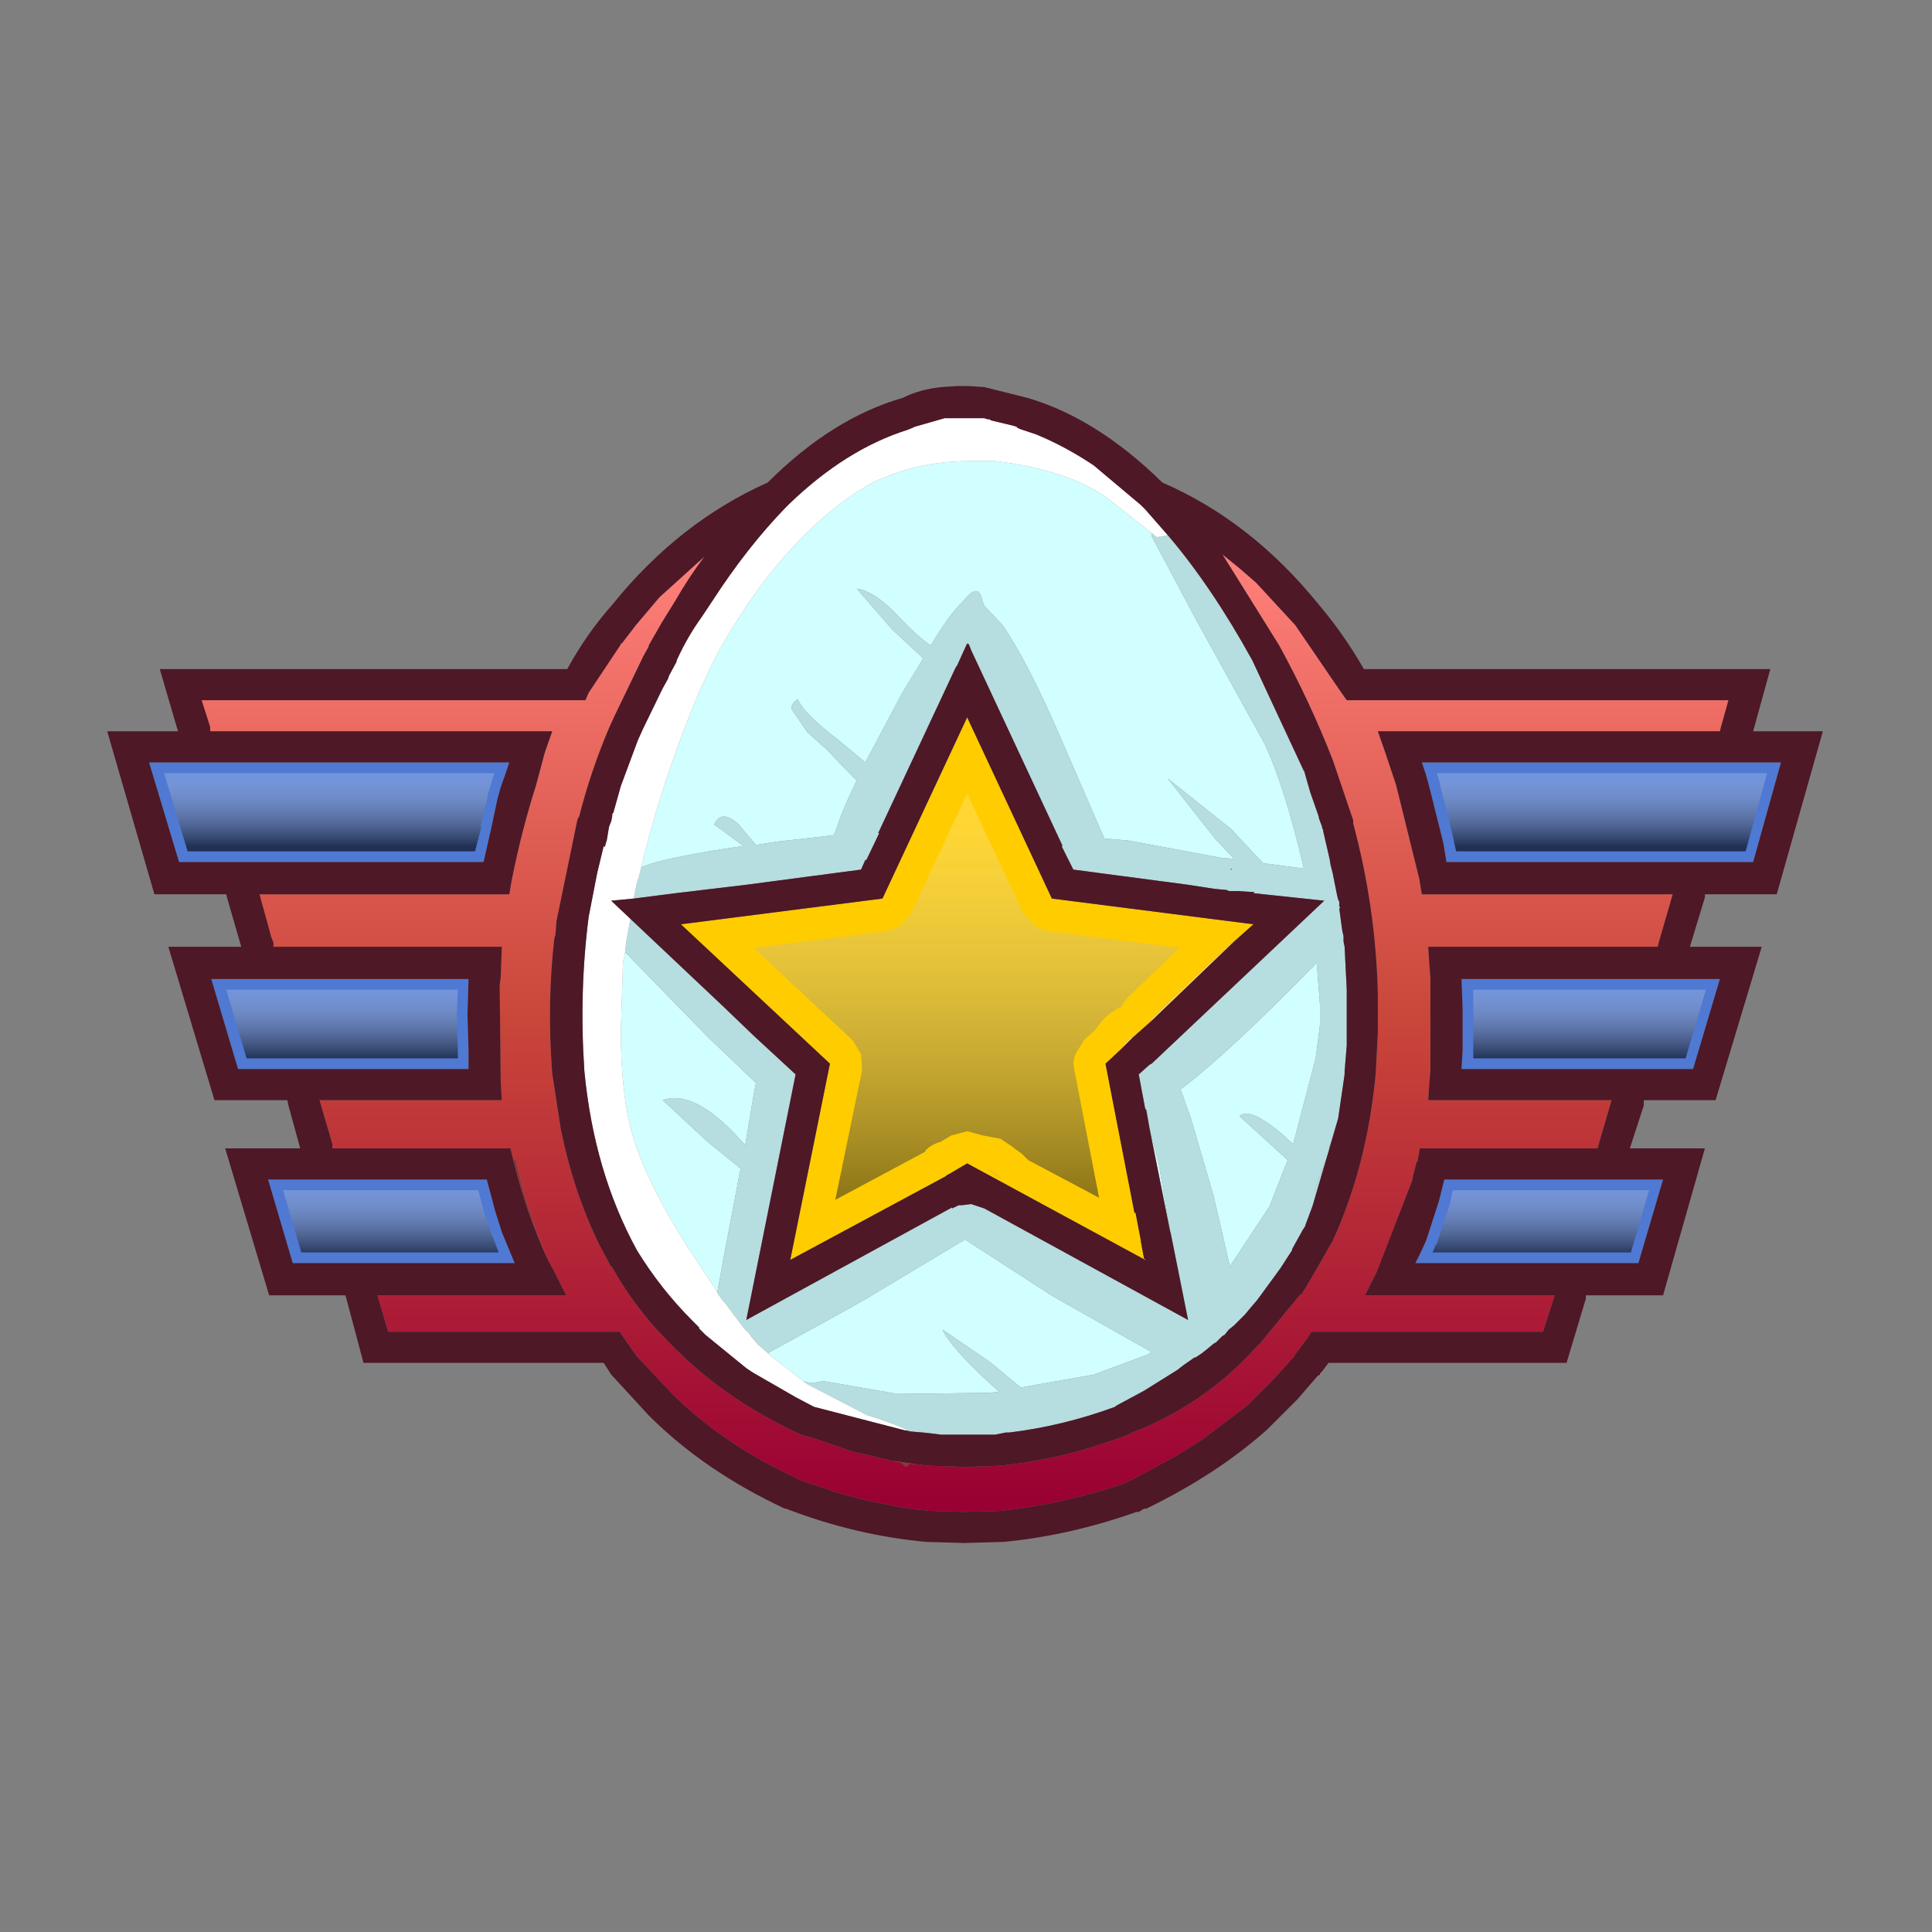 <?xml version="1.0" encoding="UTF-8" standalone="no"?>
<svg xmlns:ffdec="https://www.free-decompiler.com/flash" xmlns:xlink="http://www.w3.org/1999/xlink" ffdec:objectType="frame" height="30.0px" width="30.0px" xmlns="http://www.w3.org/2000/svg">
  <rect width="100%" height="100%" fill="#808080" stroke="none"/>
  <g transform="matrix(1.0, 0.0, 0.0, 1.0, 0.0, 0.0)">
    <use ffdec:characterId="142" height="90.0" transform="matrix(0.333, 0.0, 0.0, 0.333, 0.0, 0.0)" width="90.0" xlink:href="#sprite0"/>
  </g>
  <defs>
    <g id="sprite0" transform="matrix(1.0, 0.0, 0.0, 1.0, 0.0, 0.0)">
      <use ffdec:characterId="140" height="90.0" transform="matrix(1.0, 0.0, 0.0, 1.0, 0.0, 0.0)" width="90.0" xlink:href="#sprite1"/>
      <use ffdec:characterId="141" height="53.95" transform="matrix(1.0, 0.0, 0.0, 1.0, 5.0, 18.0)" width="80.0" xlink:href="#shape1"/>
    </g>
    <g id="sprite1" transform="matrix(1.0, 0.0, 0.0, 1.0, 0.0, 0.0)">
      <use ffdec:characterId="139" height="23.0" transform="matrix(0.844, 0.0, 0.0, 3.913, 0.006, 0.013)" width="106.7" xlink:href="#shape0"/>
    </g>
    <g id="shape0" transform="matrix(1.0, 0.0, 0.0, 1.0, -32.55, -101.05)">
      <path d="M32.55 101.05 L139.25 101.05 139.25 124.05 32.55 124.05 32.55 101.05" fill="#000000" fill-opacity="0.004" fill-rule="evenodd" stroke="none"/>
    </g>
    <g id="shape1" transform="matrix(1.0, 0.0, 0.0, 1.0, -5.0, -18.0)">
      <path d="M52.3 48.9 L52.4 48.7 52.75 48.35 52.8 48.4 52.3 48.9 M53.7 47.6 L53.65 47.55 56.25 45.05 57.5 43.9 57.55 43.9 53.7 47.6 M44.15 54.8 L44.2 54.7 44.25 54.75 44.15 54.8 M46.75 55.0 L45.95 54.45 46.35 54.7 46.75 55.0" fill="#fdd969" fill-rule="evenodd" stroke="none"/>
      <path d="M57.35 40.55 L57.45 40.5 57.45 40.55 57.4 40.55 57.35 40.55" fill="#5f1d1f" fill-rule="evenodd" stroke="none"/>
      <path d="M29.9 40.45 Q30.65 37.25 32.0 33.75 32.7 31.9 33.55 30.3 34.6 28.45 35.75 26.95 38.15 23.9 40.7 22.5 42.8 21.5 45.2 21.5 L46.4 21.5 Q49.75 21.9 51.6 23.2 L53.7 24.85 53.7 25.0 55.8 28.95 58.95 34.65 Q59.9 36.65 60.8 40.5 L58.9 40.25 57.4 38.65 54.45 36.3 56.65 39.1 57.55 40.05 56.95 40.0 52.65 39.2 51.5 39.1 51.3 38.65 49.5 34.5 Q47.95 30.9 46.75 29.15 L45.9 28.25 45.8 28.0 Q45.65 27.1 44.9 28.05 44.3 28.6 43.4 30.1 42.75 29.65 42.0 28.85 40.8 27.55 39.95 27.45 L41.6 29.35 43.05 30.7 42.05 32.35 40.35 35.55 39.15 34.55 Q37.45 33.25 37.2 32.6 36.9 32.8 36.9 33.05 L37.65 34.15 38.55 34.95 39.65 36.1 39.95 36.4 Q39.3 37.7 38.95 38.8 L38.85 38.95 36.2 39.25 35.25 39.4 34.45 38.45 Q33.65 37.7 33.3 38.45 L34.4 39.25 34.65 39.45 Q30.85 40.0 29.9 40.45 M37.45 64.4 L35.85 63.15 35.8 63.1 39.35 61.15 40.5 60.5 45.0 57.8 49.1 60.45 53.7 63.05 53.55 63.15 51.0 64.1 47.6 64.7 46.15 63.5 43.95 62.0 Q44.3 62.8 46.2 64.55 L46.6 64.9 46.1 64.95 41.85 65.0 38.4 64.4 37.8 64.5 37.45 64.4 M33.45 60.25 L32.1 58.2 Q30.15 55.15 29.5 52.95 28.95 51.05 28.95 48.05 L29.05 44.9 29.15 44.4 33.0 48.35 35.25 50.5 35.15 51.0 34.75 53.4 Q32.45 50.75 30.9 51.3 L33.0 53.25 34.55 54.5 34.5 54.65 33.75 58.6 33.45 60.25 M53.6 52.6 L54.05 54.35 54.45 56.75 54.55 57.35 53.6 52.6 M62.15 40.75 L62.15 40.7 62.05 40.35 62.15 40.75 M61.55 46.85 L61.55 47.8 61.35 49.35 60.3 53.35 59.75 52.85 Q58.25 51.6 57.8 52.05 L60.05 54.1 60.0 54.2 59.2 56.25 59.1 56.4 57.35 59.05 56.6 55.8 55.55 52.2 55.05 50.8 Q57.25 49.15 61.4 44.9 L61.55 46.85 M62.05 53.25 L61.95 53.7 61.2 55.85 61.4 55.25 62.05 53.25" fill="#d1ffff" fill-rule="evenodd" stroke="none"/>
      <path d="M53.7 24.85 L53.95 25.05 54.45 24.95 Q56.5 27.35 58.4 30.8 L60.8 35.95 60.8 35.9 61.1 36.95 61.45 37.95 61.5 38.1 61.5 38.15 61.65 38.55 61.65 38.6 61.7 38.7 61.7 38.75 62.0 40.05 62.05 40.35 62.15 40.7 62.15 40.75 62.35 41.75 62.4 41.95 62.45 42.05 62.45 42.1 62.45 42.25 62.5 42.35 62.45 42.35 62.55 43.1 62.6 43.45 62.65 43.65 62.65 43.9 62.7 44.15 62.8 46.15 62.8 46.35 62.8 46.4 62.8 48.15 62.8 48.65 62.8 48.75 62.7 49.95 62.7 50.1 62.4 52.15 61.2 56.25 60.9 57.05 60.85 57.2 60.75 57.35 60.25 58.25 60.25 58.3 59.7 59.15 58.75 60.45 58.6 60.65 58.3 61.0 58.05 61.3 57.6 61.75 57.55 61.8 57.3 62.0 57.1 62.25 57.0 62.3 56.85 62.45 56.75 62.55 56.7 62.6 56.6 62.65 56.3 62.9 56.05 63.1 55.75 63.3 55.7 63.3 55.2 63.65 55.0 63.8 54.95 63.85 53.35 64.85 52.05 65.55 52.0 65.6 Q49.55 66.5 47.05 66.8 L46.9 66.8 46.4 66.9 46.25 66.9 45.9 66.9 44.4 66.9 44.3 66.9 44.25 66.9 43.9 66.9 43.5 66.85 43.05 66.8 42.45 66.75 41.9 66.5 40.95 66.15 40.45 66.0 37.75 64.6 37.65 64.55 37.45 64.4 37.8 64.5 38.4 64.4 41.85 65.0 46.1 64.95 46.6 64.9 46.2 64.55 Q44.3 62.8 43.95 62.0 L46.15 63.5 47.6 64.7 51.0 64.1 53.55 63.15 53.7 63.05 49.1 60.45 45.0 57.8 40.5 60.5 39.35 61.15 35.8 63.1 35.75 63.05 35.35 62.7 35.0 62.3 34.95 62.2 34.75 62.0 34.55 61.75 33.8 60.75 33.7 60.65 33.45 60.3 33.45 60.25 33.75 58.6 34.5 54.65 34.55 54.5 33.0 53.25 30.9 51.3 Q32.45 50.75 34.75 53.4 L35.15 51.0 35.25 50.5 33.0 48.35 29.15 44.4 29.2 43.9 29.35 43.1 29.4 42.85 33.85 47.05 33.9 47.1 35.15 48.3 37.1 50.1 34.8 61.55 44.4 56.3 44.4 56.35 44.6 56.25 44.7 56.2 44.8 56.2 44.85 56.2 45.25 56.15 45.3 56.15 45.9 56.35 45.9 56.4 45.9 56.35 55.4 61.55 54.6 57.55 54.55 57.35 54.45 56.75 54.05 54.35 53.6 52.6 53.45 51.75 53.4 51.7 53.1 50.1 53.6 49.65 53.7 49.6 61.75 42.0 58.45 41.65 58.5 41.6 57.7 41.55 57.3 41.55 57.2 41.5 56.65 41.45 55.35 41.25 50.05 40.55 49.5 39.45 49.55 39.45 45.3 30.35 45.2 30.1 45.15 30.0 45.15 30.05 45.1 30.0 44.6 31.1 44.6 31.05 40.95 38.85 41.0 38.85 40.4 40.1 40.35 40.1 40.15 40.55 34.85 41.25 31.5 41.65 29.55 41.9 29.7 41.15 29.8 40.85 29.9 40.45 Q30.85 40.0 34.65 39.45 L34.4 39.25 33.3 38.45 Q33.65 37.7 34.45 38.45 L35.25 39.4 36.2 39.25 38.85 38.95 38.95 38.8 Q39.3 37.7 39.95 36.4 L39.65 36.1 38.55 34.95 37.65 34.15 36.9 33.05 Q36.9 32.8 37.2 32.6 37.45 33.25 39.15 34.55 L40.35 35.55 42.05 32.35 43.05 30.7 41.6 29.35 39.95 27.45 Q40.8 27.55 42.0 28.85 42.75 29.65 43.4 30.1 44.3 28.6 44.9 28.05 45.65 27.1 45.8 28.0 L45.9 28.25 46.75 29.15 Q47.95 30.9 49.5 34.5 L51.3 38.65 51.5 39.1 52.65 39.2 56.95 40.0 57.55 40.05 56.65 39.1 54.45 36.3 57.4 38.65 58.9 40.25 60.8 40.5 Q59.9 36.65 58.95 34.65 L55.8 28.95 53.7 25.0 53.7 24.85 M57.35 40.55 L57.4 40.55 57.45 40.55 57.45 40.5 57.35 40.55 M61.55 46.85 L61.4 44.9 Q57.25 49.15 55.05 50.8 L55.55 52.2 56.6 55.8 57.35 59.05 59.1 56.4 59.2 56.25 60.0 54.2 60.05 54.1 57.8 52.05 Q58.25 51.6 59.75 52.85 L60.3 53.35 61.35 49.35 61.55 47.8 61.55 46.85 M62.05 53.25 L61.4 55.25 61.2 55.85 61.95 53.7 62.05 53.25" fill="#b6dddf" fill-rule="evenodd" stroke="none"/>
      <path d="M25.55 58.75 Q24.55 56.6 23.95 54.15 L24.05 54.0 Q24.55 56.4 25.55 58.75 M41.5 68.1 L42.9 68.3 42.45 68.25 42.25 68.4 42.0 68.2 41.5 68.1 M60.85 60.1 L61.35 59.25 61.05 59.75 60.85 60.1" fill="#8c3636" fill-rule="evenodd" stroke="none"/>
      <path d="M53.7 24.85 L51.6 23.2 Q49.75 21.9 46.4 21.5 L45.2 21.5 Q42.8 21.5 40.7 22.5 38.15 23.9 35.75 26.95 34.6 28.45 33.55 30.3 32.7 31.9 32.0 33.75 30.65 37.25 29.9 40.45 L29.8 40.85 29.7 41.15 29.55 41.9 28.5 42.0 29.4 42.85 29.35 43.1 29.2 43.9 29.15 44.4 29.05 44.9 28.95 48.05 Q28.95 51.05 29.5 52.95 30.15 55.15 32.1 58.2 L33.45 60.25 33.45 60.3 33.7 60.65 33.8 60.75 34.55 61.75 34.75 62.0 34.95 62.2 35.0 62.3 35.35 62.7 35.75 63.05 35.8 63.1 35.85 63.15 37.45 64.4 37.65 64.55 37.75 64.6 40.45 66.0 40.95 66.15 41.9 66.5 42.45 66.75 42.25 66.7 42.2 66.7 37.95 65.6 37.1 65.15 35.1 64.0 34.8 63.8 32.9 62.25 32.6 61.95 32.6 61.9 32.55 61.85 32.35 61.65 32.3 61.6 Q30.8 60.1 29.7 58.3 27.7 54.65 27.25 49.95 27.0 46.25 27.45 42.75 L27.8 40.95 27.85 40.7 28.15 39.45 28.2 39.5 28.3 39.15 28.4 38.55 28.5 38.3 28.55 38.05 28.55 37.95 28.6 37.9 28.95 36.65 29.75 34.5 30.0 33.95 30.9 32.1 31.15 31.65 31.2 31.5 31.55 30.85 31.55 30.8 Q32.05 29.7 32.7 28.8 L33.2 28.05 Q34.85 25.5 36.65 23.65 L36.8 23.5 Q39.45 20.95 42.3 20.05 L42.55 19.95 42.65 19.9 44.05 19.5 45.75 19.5 45.9 19.5 46.05 19.55 46.15 19.55 46.2 19.6 47.25 19.85 47.4 19.9 47.45 19.95 47.55 20.0 48.3 20.25 Q49.65 20.8 51.0 21.7 L53.2 23.55 53.4 23.75 54.45 24.95 53.95 25.05 53.7 24.85" fill="#ffffff" fill-rule="evenodd" stroke="none"/>
      <path d="M52.8 48.4 L52.75 48.35 52.4 48.7 52.3 48.9 51.55 49.6 52.9 56.55 52.95 56.55 53.2 57.85 53.2 57.9 53.35 58.7 53.4 58.7 53.4 58.75 45.1 54.25 44.25 54.75 44.2 54.7 44.15 54.8 44.1 54.85 36.85 58.75 38.7 49.6 31.75 43.1 41.15 41.9 45.1 33.45 49.05 41.9 58.45 43.1 57.55 43.9 57.5 43.9 56.25 45.05 53.65 47.55 53.7 47.6 52.8 48.4 M46.75 55.0 L46.35 54.7 45.95 54.45 46.75 55.0" fill="#ffcc00" fill-rule="evenodd" stroke="none"/>
      <path d="M66.85 37.5 L66.65 36.7 66.5 36.15 66.3 35.55 83.05 35.55 81.75 40.2 67.45 40.2 67.3 39.3 66.85 37.5 M23.2 37.25 L22.9 38.65 22.55 40.2 8.35 40.2 6.95 35.55 23.75 35.55 23.55 36.15 23.35 36.7 23.2 37.25 M78.95 49.85 L68.15 49.85 68.2 49.0 68.2 47.05 68.2 47.0 68.15 45.65 80.2 45.65 78.95 49.85 M21.8 47.3 L21.85 49.0 21.85 49.85 11.1 49.85 9.85 45.65 21.85 45.65 21.8 47.3 M13.65 58.9 L12.5 55.0 22.7 55.0 23.1 56.5 23.4 57.45 24.0 58.9 13.65 58.9 M77.55 55.0 L76.4 58.9 66.0 58.9 66.05 58.8 66.2 58.5 66.5 57.85 67.1 56.0 67.35 55.0 77.55 55.0" fill="#4f79d2" fill-rule="evenodd" stroke="none"/>
      <path d="M61.35 59.25 L62.15 57.85 Q63.75 54.35 64.15 50.05 L64.25 48.15 64.25 46.35 Q64.15 42.3 63.1 38.4 L63.1 38.25 62.15 35.45 Q61.1 32.75 59.65 30.1 L57.0 25.85 57.8 26.5 58.55 27.15 58.6 27.2 60.4 29.15 62.55 32.3 62.8 32.65 80.6 32.65 80.25 33.9 80.2 34.1 64.25 34.1 64.6 35.1 65.1 36.6 66.2 41.05 66.2 41.1 66.3 41.7 78.0 41.7 77.35 43.95 77.3 44.15 66.6 44.15 66.65 44.95 66.7 45.6 66.7 49.95 66.65 50.5 66.6 51.3 75.15 51.3 74.55 53.35 74.5 53.55 66.2 53.55 66.2 53.6 66.1 54.15 66.05 54.2 66.0 54.4 65.9 54.8 65.85 55.05 64.2 59.3 63.65 60.4 72.5 60.4 71.95 62.1 61.65 62.1 61.45 62.1 61.15 62.1 61.0 62.35 60.4 63.15 60.35 63.25 59.4 64.3 58.15 65.55 56.1 67.1 55.4 67.55 55.0 67.8 52.8 69.0 52.65 69.05 52.5 69.15 Q49.55 70.15 46.65 70.45 L44.95 70.5 43.35 70.45 42.9 70.4 42.8 70.4 42.1 70.3 40.55 70.0 39.2 69.65 37.25 69.0 37.2 68.95 Q33.7 67.35 31.3 64.95 L29.7 63.25 29.1 62.4 28.9 62.1 18.1 62.1 17.6 60.4 26.4 60.4 25.85 59.3 25.55 58.75 Q24.55 56.4 24.05 54.0 L23.95 54.15 23.8 53.55 15.5 53.55 15.5 53.35 14.9 51.3 23.4 51.3 23.35 50.5 23.3 45.95 23.35 45.55 23.4 44.15 12.75 44.15 12.75 43.95 12.65 43.7 12.1 41.7 23.75 41.7 23.85 41.1 Q24.3 38.8 25.0 36.6 L25.4 35.1 25.75 34.1 9.8 34.1 9.8 33.9 9.4 32.65 27.3 32.65 27.45 32.3 28.95 30.05 28.95 30.0 29.0 30.0 29.65 29.15 30.75 27.85 32.85 25.95 Q32.1 26.95 31.5 28.0 L30.85 29.05 30.25 30.1 30.25 30.15 30.0 30.6 28.65 33.4 28.4 33.95 Q27.55 35.95 27.0 38.1 L26.95 38.15 26.9 38.35 25.95 42.95 25.9 43.6 25.85 43.75 Q25.5 46.8 25.75 50.05 L26.15 52.65 Q26.75 55.6 27.95 58.05 L28.35 58.8 28.45 59.0 28.55 59.1 Q29.55 60.9 31.05 62.45 L31.55 62.95 Q33.9 65.3 37.35 66.9 L37.4 66.9 37.55 66.95 37.75 67.0 39.8 67.7 40.5 67.85 41.3 68.05 41.35 68.05 41.5 68.1 42.0 68.2 42.25 68.4 42.45 68.25 42.9 68.3 43.35 68.35 44.9 68.4 45.15 68.4 45.2 68.4 46.55 68.35 46.6 68.35 Q49.65 68.05 52.6 66.9 L52.8 66.8 Q56.15 65.5 58.55 62.85 L58.75 62.65 60.6 60.4 60.75 60.3 60.75 60.25 60.85 60.1 61.05 59.75 61.35 59.25" fill="url(#gradient0)" fill-rule="evenodd" stroke="none"/>
      <path d="M82.55 31.2 L81.75 34.1 85.0 34.1 82.85 41.7 79.5 41.7 79.5 41.85 78.8 44.15 82.15 44.15 80.0 51.3 76.65 51.3 76.65 51.55 76.0 53.55 79.5 53.55 77.55 60.4 73.95 60.4 73.95 60.55 73.05 63.55 61.95 63.55 61.65 63.95 61.55 64.05 61.55 64.1 61.45 64.15 60.5 65.25 59.1 66.65 Q56.75 68.75 53.45 70.35 L53.35 70.35 53.1 70.5 53.0 70.5 Q49.9 71.6 46.8 71.9 L46.75 71.9 44.95 71.95 43.2 71.9 Q39.9 71.6 36.65 70.35 L36.6 70.35 Q32.85 68.6 30.25 66.0 L28.55 64.15 28.5 64.1 28.15 63.55 16.95 63.55 16.15 60.55 16.1 60.4 12.55 60.4 10.5 53.55 14.0 53.55 13.45 51.55 13.4 51.3 10.0 51.3 7.85 44.15 11.25 44.15 10.6 41.9 10.55 41.7 7.2 41.7 5.0 34.1 8.3 34.1 7.45 31.2 26.45 31.2 Q27.35 29.55 28.55 28.2 31.65 24.35 35.8 22.5 38.8 19.5 42.1 18.55 42.9 18.15 43.9 18.05 L44.65 18.0 45.15 18.0 45.9 18.05 47.9 18.55 Q51.15 19.5 54.2 22.5 58.35 24.3 61.5 28.2 62.65 29.55 63.6 31.2 L82.55 31.2 M66.85 37.5 L67.3 39.3 67.45 40.2 81.75 40.2 83.05 35.55 66.3 35.55 66.5 36.15 66.65 36.7 66.85 37.5 M54.45 24.95 L53.4 23.75 53.2 23.55 51.0 21.7 Q49.65 20.8 48.3 20.25 L47.55 20.0 47.45 19.95 47.4 19.9 47.25 19.85 46.2 19.6 46.15 19.55 46.05 19.55 45.9 19.5 45.75 19.5 44.05 19.5 42.65 19.9 42.55 19.95 42.3 20.05 Q39.45 20.95 36.8 23.5 L36.65 23.65 Q34.85 25.5 33.2 28.05 L32.7 28.8 Q32.05 29.7 31.55 30.8 L31.55 30.85 31.2 31.5 31.15 31.65 30.9 32.1 30.0 33.95 29.75 34.5 28.95 36.65 28.6 37.9 28.55 37.95 28.55 38.05 28.5 38.3 28.4 38.55 28.3 39.15 28.2 39.5 28.15 39.45 27.85 40.7 27.8 40.95 27.45 42.75 Q27.0 46.25 27.25 49.95 27.7 54.65 29.7 58.3 30.8 60.1 32.3 61.6 L32.35 61.65 32.55 61.85 32.6 61.9 32.6 61.95 32.9 62.25 34.8 63.8 35.1 64.0 37.1 65.15 37.95 65.6 42.2 66.7 42.25 66.7 42.45 66.75 43.05 66.8 43.5 66.85 43.9 66.9 44.25 66.9 44.3 66.9 44.4 66.9 45.9 66.9 46.25 66.9 46.4 66.9 46.9 66.8 47.05 66.8 Q49.55 66.5 52.0 65.6 L52.05 65.55 53.35 64.85 54.95 63.85 55.0 63.8 55.2 63.65 55.7 63.3 55.75 63.3 56.05 63.1 56.3 62.9 56.6 62.65 56.7 62.6 56.75 62.55 56.85 62.45 57.0 62.3 57.1 62.25 57.3 62.0 57.55 61.8 57.6 61.75 58.05 61.3 58.3 61.0 58.6 60.65 58.75 60.45 59.7 59.15 60.25 58.3 60.25 58.25 60.75 57.35 60.85 57.2 60.9 57.05 61.2 56.25 62.4 52.15 62.7 50.1 62.7 49.95 62.8 48.75 62.8 48.65 62.8 48.15 62.8 46.4 62.8 46.35 62.8 46.15 62.7 44.15 62.65 43.9 62.65 43.65 62.6 43.45 62.55 43.1 62.45 42.35 62.5 42.35 62.45 42.25 62.45 42.1 62.45 42.05 62.4 41.95 62.35 41.75 62.15 40.75 62.05 40.35 62.0 40.05 61.7 38.75 61.7 38.7 61.65 38.6 61.65 38.55 61.5 38.15 61.5 38.1 61.45 37.95 61.1 36.95 60.8 35.9 60.8 35.95 58.4 30.8 Q56.5 27.35 54.45 24.95 M29.4 42.85 L28.5 42.0 29.55 41.9 31.5 41.65 34.85 41.25 40.15 40.55 40.35 40.1 40.4 40.1 41.0 38.85 40.95 38.85 44.6 31.05 44.6 31.1 45.1 30.0 45.15 30.05 45.15 30.0 45.2 30.1 45.3 30.35 49.55 39.45 49.5 39.45 50.05 40.55 55.35 41.25 56.65 41.45 57.2 41.5 57.3 41.55 57.7 41.55 58.5 41.6 58.45 41.65 61.75 42.0 53.7 49.6 53.6 49.65 53.1 50.1 53.4 51.7 53.45 51.75 53.6 52.6 54.55 57.35 54.6 57.55 55.4 61.55 45.9 56.35 45.9 56.4 45.9 56.35 45.3 56.15 45.25 56.15 44.85 56.2 44.8 56.2 44.7 56.2 44.6 56.25 44.4 56.35 44.4 56.3 34.8 61.55 37.1 50.1 35.15 48.3 33.9 47.1 33.85 47.05 29.4 42.85 M25.55 58.75 L25.85 59.3 26.4 60.4 17.6 60.4 18.1 62.1 28.9 62.1 29.1 62.4 29.7 63.25 31.3 64.95 Q33.7 67.35 37.2 68.95 L37.25 69.0 39.2 69.65 40.55 70.0 42.1 70.3 42.8 70.4 42.9 70.4 43.35 70.45 44.95 70.5 46.65 70.45 Q49.55 70.15 52.5 69.15 L52.65 69.05 52.8 69.0 55.0 67.8 55.4 67.55 56.1 67.1 58.15 65.55 59.4 64.3 60.35 63.25 60.4 63.15 61.0 62.35 61.15 62.1 61.45 62.1 61.65 62.1 71.95 62.1 72.5 60.4 63.65 60.4 64.2 59.3 65.85 55.05 65.9 54.8 66.0 54.4 66.05 54.2 66.1 54.15 66.2 53.6 66.2 53.55 74.5 53.55 74.55 53.35 75.15 51.3 66.6 51.3 66.65 50.5 66.7 49.95 66.7 45.6 66.65 44.95 66.6 44.15 77.3 44.15 77.35 43.95 78.0 41.7 66.3 41.7 66.2 41.1 66.2 41.05 65.1 36.6 64.6 35.1 64.25 34.1 80.2 34.1 80.25 33.9 80.6 32.65 62.8 32.65 62.55 32.3 60.4 29.15 58.6 27.2 58.55 27.15 57.8 26.5 57.0 25.85 59.65 30.1 Q61.1 32.75 62.15 35.45 L63.1 38.25 63.1 38.4 Q64.15 42.3 64.25 46.35 L64.25 48.15 64.15 50.05 Q63.75 54.35 62.15 57.85 L61.35 59.25 60.85 60.1 60.75 60.25 60.75 60.3 60.6 60.4 58.75 62.65 58.55 62.85 Q56.15 65.5 52.8 66.8 L52.6 66.9 Q49.65 68.05 46.6 68.35 L46.55 68.35 45.2 68.4 45.15 68.4 44.9 68.4 43.35 68.35 42.9 68.3 41.5 68.1 41.35 68.05 41.3 68.05 40.5 67.85 39.8 67.7 37.75 67.0 37.55 66.95 37.4 66.9 37.35 66.9 Q33.9 65.3 31.55 62.95 L31.05 62.45 Q29.55 60.9 28.55 59.1 L28.45 59.0 28.35 58.8 27.95 58.05 Q26.75 55.6 26.15 52.65 L25.75 50.05 Q25.5 46.8 25.85 43.75 L25.9 43.6 25.95 42.95 26.9 38.35 26.95 38.15 27.0 38.1 Q27.55 35.95 28.4 33.95 L28.65 33.4 30.0 30.6 30.25 30.15 30.25 30.1 30.85 29.05 31.5 28.0 Q32.1 26.95 32.85 25.95 L30.75 27.85 29.65 29.15 29.0 30.0 28.95 30.0 28.95 30.05 27.45 32.3 27.3 32.65 9.4 32.65 9.8 33.9 9.8 34.1 25.75 34.1 25.4 35.1 25.0 36.6 Q24.3 38.8 23.85 41.1 L23.75 41.7 12.1 41.7 12.65 43.7 12.75 43.95 12.75 44.15 23.4 44.15 23.35 45.55 23.3 45.95 23.35 50.5 23.4 51.3 14.9 51.3 15.5 53.35 15.5 53.55 23.8 53.55 23.95 54.15 Q24.55 56.6 25.55 58.75 M52.8 48.4 L53.7 47.6 57.55 43.9 58.45 43.1 49.05 41.9 45.1 33.45 41.15 41.9 31.75 43.1 38.7 49.6 36.85 58.75 44.1 54.85 44.15 54.8 44.25 54.75 45.1 54.25 53.4 58.75 53.4 58.7 53.35 58.7 53.2 57.9 53.2 57.85 52.95 56.55 52.9 56.55 51.55 49.6 52.3 48.9 52.8 48.4 M78.95 49.85 L80.2 45.65 68.15 45.65 68.2 47.0 68.2 47.05 68.2 49.0 68.15 49.85 78.95 49.85 M23.2 37.25 L23.35 36.7 23.55 36.15 23.75 35.55 6.95 35.55 8.35 40.2 22.55 40.2 22.9 38.65 23.2 37.25 M21.8 47.3 L21.85 45.65 9.85 45.65 11.1 49.85 21.85 49.85 21.85 49.0 21.8 47.3 M13.65 58.9 L24.0 58.9 23.4 57.45 23.1 56.5 22.7 55.0 12.5 55.0 13.65 58.9 M77.55 55.0 L67.35 55.0 67.1 56.0 66.5 57.85 66.2 58.5 66.05 58.8 66.0 58.9 76.4 58.9 77.55 55.0" fill="#4e1826" fill-rule="evenodd" stroke="none"/>
      <path d="M82.4 36.05 L81.4 39.7 67.9 39.7 67.8 39.25 67.8 39.2 67.35 37.35 67.35 37.4 67.15 36.6 67.15 36.55 67.0 36.05 82.4 36.05" fill="url(#gradient1)" fill-rule="evenodd" stroke="none"/>
      <path d="M51.25 55.85 L47.95 54.1 47.65 53.8 47.3 53.55 47.25 53.5 46.65 53.1 45.85 52.95 45.1 52.75 44.35 52.95 43.85 53.25 Q43.45 53.35 43.15 53.65 L43.15 53.7 38.95 55.95 40.2 49.9 40.15 49.15 39.75 48.5 35.15 44.2 41.35 43.4 Q41.7 43.35 42.05 43.1 L42.5 42.55 45.1 37.0 47.7 42.55 48.2 43.1 Q48.5 43.35 48.85 43.4 L55.0 44.2 52.6 46.5 52.35 46.8 52.3 46.95 52.15 47.0 51.7 47.3 51.35 47.65 51.05 48.05 50.55 48.5 50.15 49.15 Q50.0 49.5 50.1 49.9 L51.25 55.85" fill="url(#gradient2)" fill-rule="evenodd" stroke="none"/>
      <path d="M68.7 47.05 L68.7 47.0 68.7 46.15 79.55 46.15 78.6 49.35 68.7 49.35 68.7 49.05 68.7 49.0 68.7 47.05" fill="url(#gradient3)" fill-rule="evenodd" stroke="none"/>
      <path d="M21.3 47.3 L21.35 49.05 21.35 49.35 11.5 49.35 10.55 46.15 21.35 46.15 21.3 47.3" fill="url(#gradient4)" fill-rule="evenodd" stroke="none"/>
      <path d="M8.75 39.7 L7.65 36.05 23.05 36.05 22.9 36.55 22.7 37.2 22.75 37.15 22.4 38.55 22.45 38.55 22.15 39.7 8.75 39.7" fill="url(#gradient5)" fill-rule="evenodd" stroke="none"/>
      <path d="M22.95 57.6 L23.25 58.4 14.05 58.4 13.2 55.5 22.3 55.5 22.6 56.6 22.95 57.65 22.95 57.6" fill="url(#gradient6)" fill-rule="evenodd" stroke="none"/>
      <path d="M76.9 55.5 L76.05 58.4 66.8 58.4 66.95 58.05 67.0 58.0 67.6 56.15 67.75 55.5 76.9 55.5" fill="url(#gradient7)" fill-rule="evenodd" stroke="none"/>
      <path d="M51.25 55.85 L51.4 55.95 51.3 56.0 51.25 55.85" fill="#ffcc00" fill-rule="evenodd" stroke="none"/>
    </g>
    <linearGradient gradientTransform="matrix(0.0, 0.027, -0.043, 0.0, 45.0, 48.15)" gradientUnits="userSpaceOnUse" id="gradient0" spreadMethod="pad" x1="-819.2" x2="819.2">
      <stop offset="0.0" stop-color="#ff807a"/>
      <stop offset="0.486" stop-color="#c9463a"/>
      <stop offset="1.0" stop-color="#990033"/>
    </linearGradient>
    <linearGradient gradientTransform="matrix(0.0, 0.002, -0.009, 0.0, 74.7, 37.85)" gradientUnits="userSpaceOnUse" id="gradient1" spreadMethod="pad" x1="-819.2" x2="819.2">
      <stop offset="0.0" stop-color="#ffffff" stop-opacity="0.2"/>
      <stop offset="1.0" stop-color="#000000" stop-opacity="0.6"/>
    </linearGradient>
    <linearGradient gradientTransform="matrix(0.0, 0.013, -0.012, 0.0, 45.1, 48.7)" gradientUnits="userSpaceOnUse" id="gradient2" spreadMethod="pad" x1="-819.2" x2="819.2">
      <stop offset="0.0" stop-color="#ffffff" stop-opacity="0.2"/>
      <stop offset="1.0" stop-color="#000000" stop-opacity="0.6"/>
    </linearGradient>
    <linearGradient gradientTransform="matrix(0.0, 0.002, -0.007, 0.0, 74.15, 47.75)" gradientUnits="userSpaceOnUse" id="gradient3" spreadMethod="pad" x1="-819.2" x2="819.2">
      <stop offset="0.0" stop-color="#ffffff" stop-opacity="0.2"/>
      <stop offset="1.0" stop-color="#000000" stop-opacity="0.6"/>
    </linearGradient>
    <linearGradient gradientTransform="matrix(0.0, 0.002, -0.007, 0.0, 15.95, 47.75)" gradientUnits="userSpaceOnUse" id="gradient4" spreadMethod="pad" x1="-819.2" x2="819.2">
      <stop offset="0.0" stop-color="#ffffff" stop-opacity="0.2"/>
      <stop offset="1.0" stop-color="#000000" stop-opacity="0.6"/>
    </linearGradient>
    <linearGradient gradientTransform="matrix(0.0, 0.002, -0.009, 0.0, 15.35, 37.85)" gradientUnits="userSpaceOnUse" id="gradient5" spreadMethod="pad" x1="-819.2" x2="819.2">
      <stop offset="0.0" stop-color="#ffffff" stop-opacity="0.2"/>
      <stop offset="1.0" stop-color="#000000" stop-opacity="0.6"/>
    </linearGradient>
    <linearGradient gradientTransform="matrix(0.0, 0.002, -0.006, 0.0, 18.25, 56.95)" gradientUnits="userSpaceOnUse" id="gradient6" spreadMethod="pad" x1="-819.2" x2="819.2">
      <stop offset="0.0" stop-color="#ffffff" stop-opacity="0.2"/>
      <stop offset="1.0" stop-color="#000000" stop-opacity="0.6"/>
    </linearGradient>
    <linearGradient gradientTransform="matrix(0.0, 0.002, -0.006, 0.0, 71.85, 56.95)" gradientUnits="userSpaceOnUse" id="gradient7" spreadMethod="pad" x1="-819.2" x2="819.2">
      <stop offset="0.0" stop-color="#ffffff" stop-opacity="0.2"/>
      <stop offset="1.0" stop-color="#000000" stop-opacity="0.6"/>
    </linearGradient>
  </defs>
</svg>

